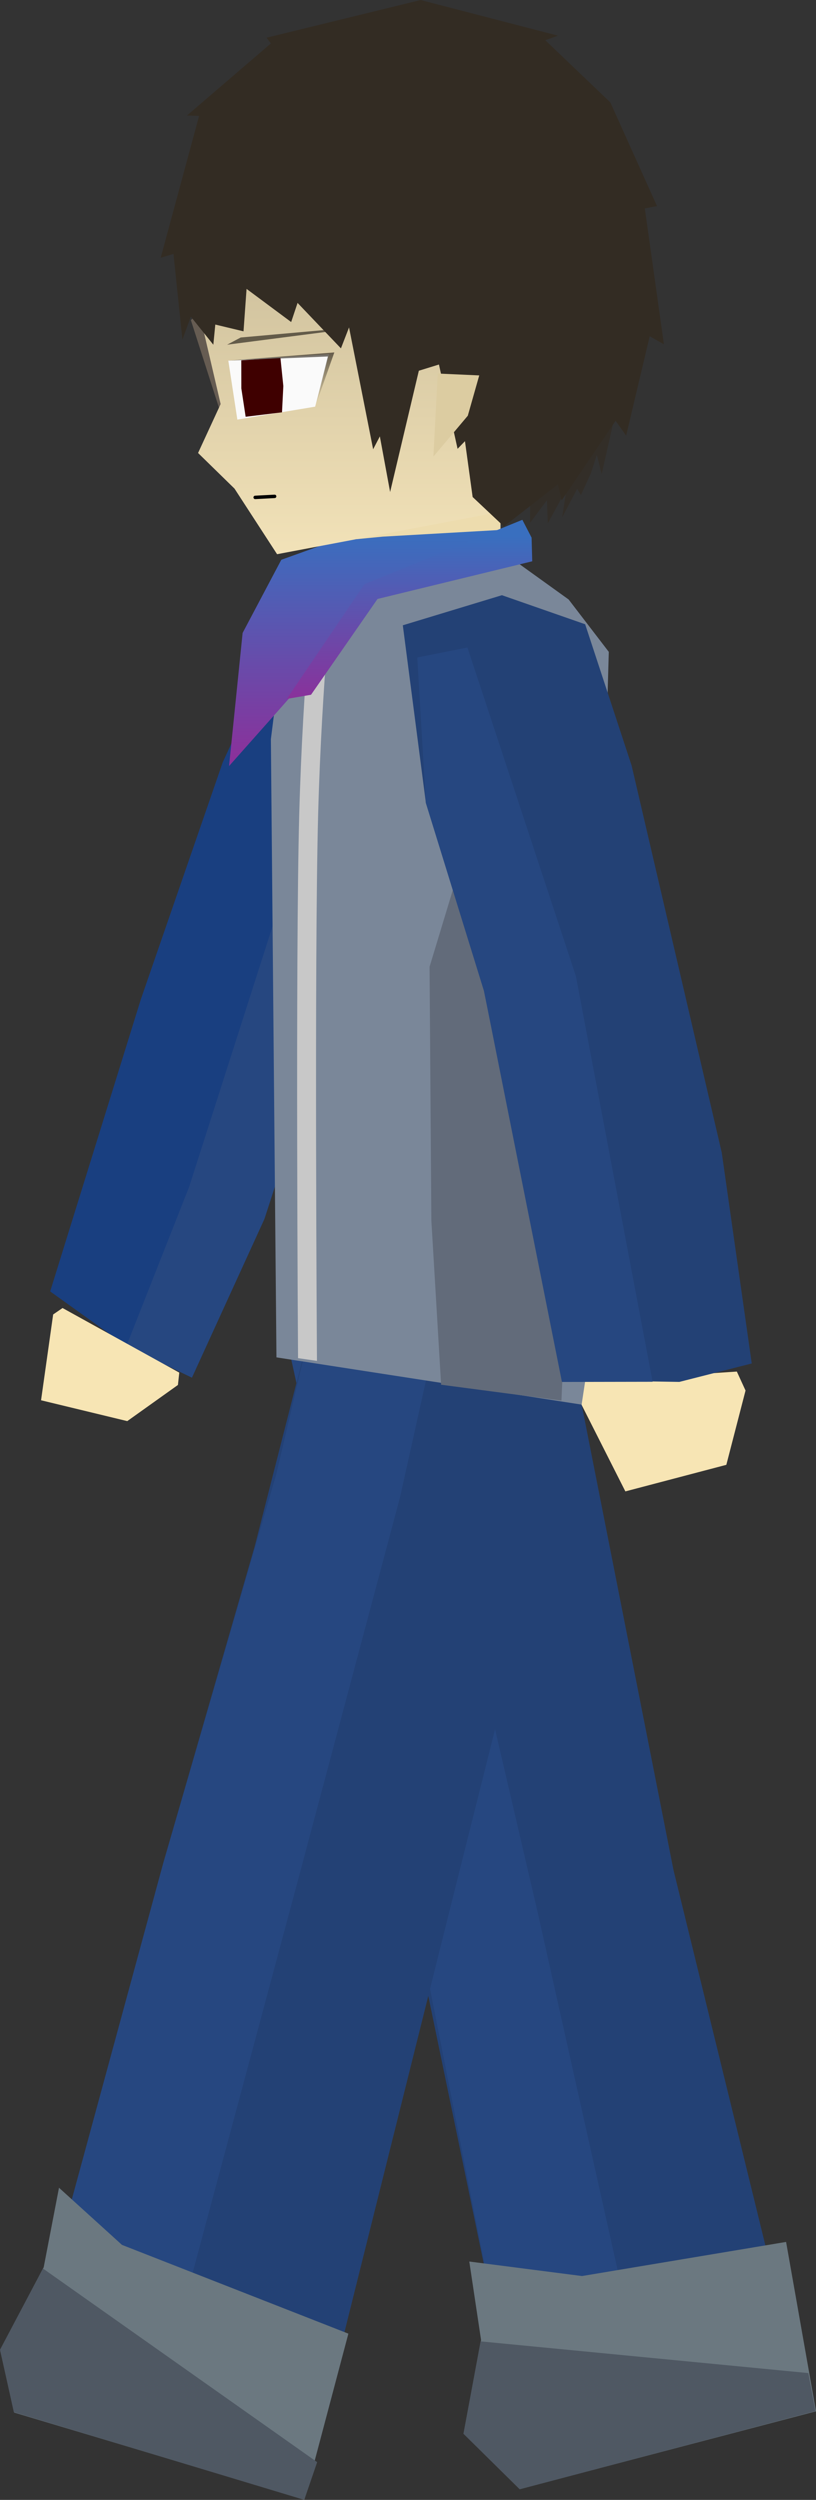 <svg version="1.1" xmlns="http://www.w3.org/2000/svg" xmlns:xlink="http://www.w3.org/1999/xlink" width="35.6" height="109.017" viewBox="0,0,35.6,109.017"><rect x="0" y="0" width="35.6" height="109.017" fill="#333333" stroke="none"/><defs><linearGradient x1="235.951" y1="92.32" x2="235.951" y2="102.677" gradientUnits="userSpaceOnUse" id="color-1"><stop offset="0" stop-color="#396fbf"/><stop offset="1" stop-color="#8e2e99"/></linearGradient><linearGradient x1="237.998" y1="92.494" x2="237.998" y2="99.963" gradientUnits="userSpaceOnUse" id="color-2"><stop offset="0" stop-color="#396fbf"/><stop offset="1" stop-color="#8e2e99"/></linearGradient><linearGradient x1="239.048" y1="70.488" x2="239.048" y2="93.281" gradientUnits="userSpaceOnUse" id="color-3"><stop offset="0" stop-color="#b3a788"/><stop offset="1" stop-color="#f2e2b8"/></linearGradient><linearGradient x1="233.341" y1="84.482" x2="233.341" y2="86.747" gradientUnits="userSpaceOnUse" id="color-4"><stop offset="0" stop-color="#332c23" stop-opacity="0.702"/><stop offset="1" stop-color="#332c23" stop-opacity="0"/></linearGradient></defs><g transform="translate(-221.067,-69.113)"><g data-paper-data="{&quot;isPaintingLayer&quot;:true}" fill-rule="nonzero" stroke-linejoin="miter" stroke-miterlimit="10" stroke-dasharray="" stroke-dashoffset="0" style="mix-blend-mode: normal"><g data-paper-data="{&quot;index&quot;:null}" stroke="#113c86" stroke-width="0" stroke-linecap="round"><path d="M234.628,94.017l4.501,2.199l-1.082,9.274l-5.445,16.78l-3.162,6.919l-2.859,-1.376l-3.325,-2.383l3.957,-12.742l3.572,-10.333z" fill="#193f80"/><path d="M234.628,94.017l4.781,1.542l-1.362,9.931l-5.445,16.78l-3.162,6.919l-2.859,-1.376l2.74,-6.949l5.234,-16.348z" fill="#264780"/><path d="M228.888,128.971l-0.058,0.538l-2.211,1.577l-3.761,-0.909l0.528,-3.742l0.41,-0.281z" data-paper-data="{&quot;index&quot;:null}" fill="#f7e5b4"/></g><g data-paper-data="{&quot;index&quot;:null}" stroke="#113c86" stroke-width="0" stroke-linecap="round"><path d="M233.706,128.078l11.92,-1.854l4.822,24.43l5.702,23.285l-12.187,3.199l-2.03,-1.928l0.829,-4.534l-3.712,-17.912z" data-paper-data="{&quot;index&quot;:null}" fill="#234175"/><path d="M233.706,128.078l4.958,-0.73l5.846,25.097l3.856,17.244l1.215,5.974l-5.618,1.474l-2.03,-1.928l0.829,-4.534l-3.551,-17.954z" data-paper-data="{&quot;index&quot;:null}" fill="#264780"/><path d="M246.458,168.368l8.904,-1.488l1.305,7.387l-12.87,3.378l-2.505,-2.403l0.763,-4.081l-0.514,-3.426z" fill="#6b7880"/><path d="M256.334,172.6l0.309,1.659l-12.903,3.409l-2.454,-2.421l0.748,-4.03z" fill="#4f5863"/></g><g data-paper-data="{&quot;index&quot;:null}" stroke="#113c86" stroke-width="0" stroke-linecap="round"><path d="M240.502,153.146l-4.504,18.057l-1.685,6.645l-12.167,-3.64l-0.689,-2.438l1.927,-3.74l4.808,-17.677l3.993,-13.826l2.439,-9.548l12.026,1.669z" fill="#234175"/><path d="M238.523,134.389l-4.411,16.549l-4.979,18.547l-1.481,6.369l-5.505,-1.647l-0.689,-2.438l1.927,-3.74l4.808,-17.677l4.931,-16.962l1.501,-6.413l5.375,0.771z" fill="#264780"/><path d="M226.388,167.009l9.878,3.871l-1.917,7.23l-12.661,-3.788l-0.61,-2.703l1.896,-3.635l0.667,-3.467z" fill="#6b7880"/><path d="M234.904,176.484l-0.563,1.645l-12.67,-3.825l-0.603,-2.724l1.872,-3.541z" fill="#4f5863"/></g><path d="M232.885,101.346l0.951,-7.494l8.325,-1.265l3.714,2.669l1.752,2.284l-0.926,32.866l-13.573,-2.1z" data-paper-data="{&quot;index&quot;:null}" fill="#7a8799" stroke="#113c86" stroke-width="0" stroke-linecap="round"/><path d="M239.808,111.273l2.984,-9.848l3.301,7.836l-0.218,13.547l-0.313,7.383l-5.25,-0.692l-0.426,-7.165z" data-paper-data="{&quot;index&quot;:null}" fill="#626b7a" stroke="#113c86" stroke-width="0" stroke-linecap="round"/><path d="" fill="#340000" stroke="none" stroke-width="0" stroke-linecap="round"/><path d="" fill="#340000" stroke="none" stroke-width="0" stroke-linecap="round"/><path d="M234.07,128.34c0,0 -0.118,-17.314 0.051,-23.679c0.157,-5.917 0.695,-10.777 0.695,-10.777h0.825c0,0 -0.537,4.851 -0.695,10.766c-0.169,6.367 -0.051,23.809 -0.051,23.809z" data-paper-data="{&quot;index&quot;:null}" fill="#c8c8c8" stroke="none" stroke-width="0" stroke-linecap="butt"/><g data-paper-data="{&quot;index&quot;:null}" stroke="#113c86" stroke-width="0" stroke-linecap="round"><path d="M253.213,128.925l0.38,0.827l-0.838,3.24l-4.405,1.159l-1.91,-3.776l0.154,-1.012z" data-paper-data="{&quot;index&quot;:null}" fill="#f7e5b4"/><path d="M238.641,96.381l4.323,-1.312l3.632,1.267l2.027,6.162l3.932,16.877l1.309,9.197l-3.159,0.804l-4.99,-0.081l-3.534,-16.977l-2.534,-8.192z" data-paper-data="{&quot;index&quot;:null}" fill="#234175"/><path d="M239.272,97.784l2.188,-0.434l4.733,14.336l3.346,17.684l-3.956,0.008l-3.403,-17.059l-2.534,-8.192z" data-paper-data="{&quot;index&quot;:null}" fill="#264780"/></g><path d="M248.348,82.971l-0.407,4.054l-0.624,2.762l-0.212,-0.837l-0.264,0.813l-0.429,0.938l-0.165,-0.272l-0.655,1.245l0.191,-1.231l-0.817,1.49l-0.037,-1.008l-0.737,0.987l0.019,-4.993z" data-paper-data="{&quot;index&quot;:null}" fill-opacity="0.651" fill="#332c23" stroke="#000000" stroke-width="0" stroke-linecap="round"/><path d="M236.618,94.878v-3.854h6.285v2.625z" fill="#eddcae" stroke="#000000" stroke-width="0" stroke-linecap="butt"/><g stroke="#000000" stroke-width="0" stroke-linecap="round"><path d="M237.65,95.065l-4.319,4.898l-2.271,2.557l0.592,-5.806l1.688,-3.19l2.214,-0.795l2.214,-0.214l5.865,-0.335z" fill="url(#color-1)"/><path d="M244.259,92.559l0.028,1.031l-6.75,1.643l-2.9,4.177l-1.059,0.182l3.388,-5.004l6.89,-2.807z" fill="url(#color-2)"/></g><path d="M235.757,87.206l-5.108,-0.222l-1.255,-3.912l3.178,-2.913z" fill="#665c52" stroke="#000000" stroke-width="0" stroke-linecap="round"/><path d="M242.829,71.313l3.171,2.064l2.155,3.257l0.54,6.436l-2.385,5.123l-3.784,3.312l-9.371,1.776l-1.857,-2.86l-1.59,-1.554l0.985,-2.134l-1.293,-5.544l1.039,-5.72l2.573,-3.344l5.086,-1.637z" data-paper-data="{&quot;index&quot;:null}" fill="url(#color-3)" stroke="#000000" stroke-width="0" stroke-linecap="round"/><path d="M232.2,90.804l0.848,-0.045" fill="none" stroke="#000000" stroke-width="0.15" stroke-linecap="round"/><path d="M231.567,83.831l3.613,-0.322l0.689,0.003l-4.894,0.633z" fill-opacity="0.702" fill="#332c23" stroke="none" stroke-width="0" stroke-linecap="round"/><path d="M231.028,84.84l4.396,-0.284l-0.608,2.291l-3.394,0.564z" fill="#fafafa" stroke="none" stroke-width="0" stroke-linecap="round"/><path d="M231.596,86.051l-0.002,-1.224l1.708,-0.107l0.126,1.227l-0.058,1.147l-1.586,0.193z" data-paper-data="{&quot;index&quot;:null}" fill="#3f0000" stroke="none" stroke-width="0" stroke-linecap="round"/><path d="M241.687,90.787l-0.335,-2.435l-0.322,0.334l-0.813,-3.677l-0.877,0.271l-1.253,5.289l-0.448,-2.426l-0.293,0.562l-1.051,-5.314l-0.354,0.914l-1.892,-1.983l-0.279,0.835l-1.946,-1.446l-0.133,1.851l-1.231,-0.295l-0.086,0.879l-0.982,-1.225l-0.366,1.001l-0.391,-3.737l-0.557,0.169l1.675,-6.187l-0.529,-0.017l3.661,-3.143l-0.187,-0.25l6.72,-1.643l5.991,1.554l-0.552,0.199l2.837,2.712l2.037,4.521l-0.532,0.102l0.832,5.925l-0.619,-0.35l-1.028,4.333l-0.46,-0.648l-2.354,3.471l-0.161,-0.701l-2.358,1.839z" fill="#332c23" stroke="#000000" stroke-width="0" stroke-linecap="round"/><path d="M240.165,85.403l1.81,0.081l-0.499,1.758l-1.501,1.782z" fill="#dccca1" stroke="#000000" stroke-width="0" stroke-linecap="round"/><path d="M235.653,84.482l-0.837,2.365l0.556,-2.188l-4.345,0.181z" fill="url(#color-4)" stroke="none" stroke-width="0" stroke-linecap="round"/></g></g></svg>